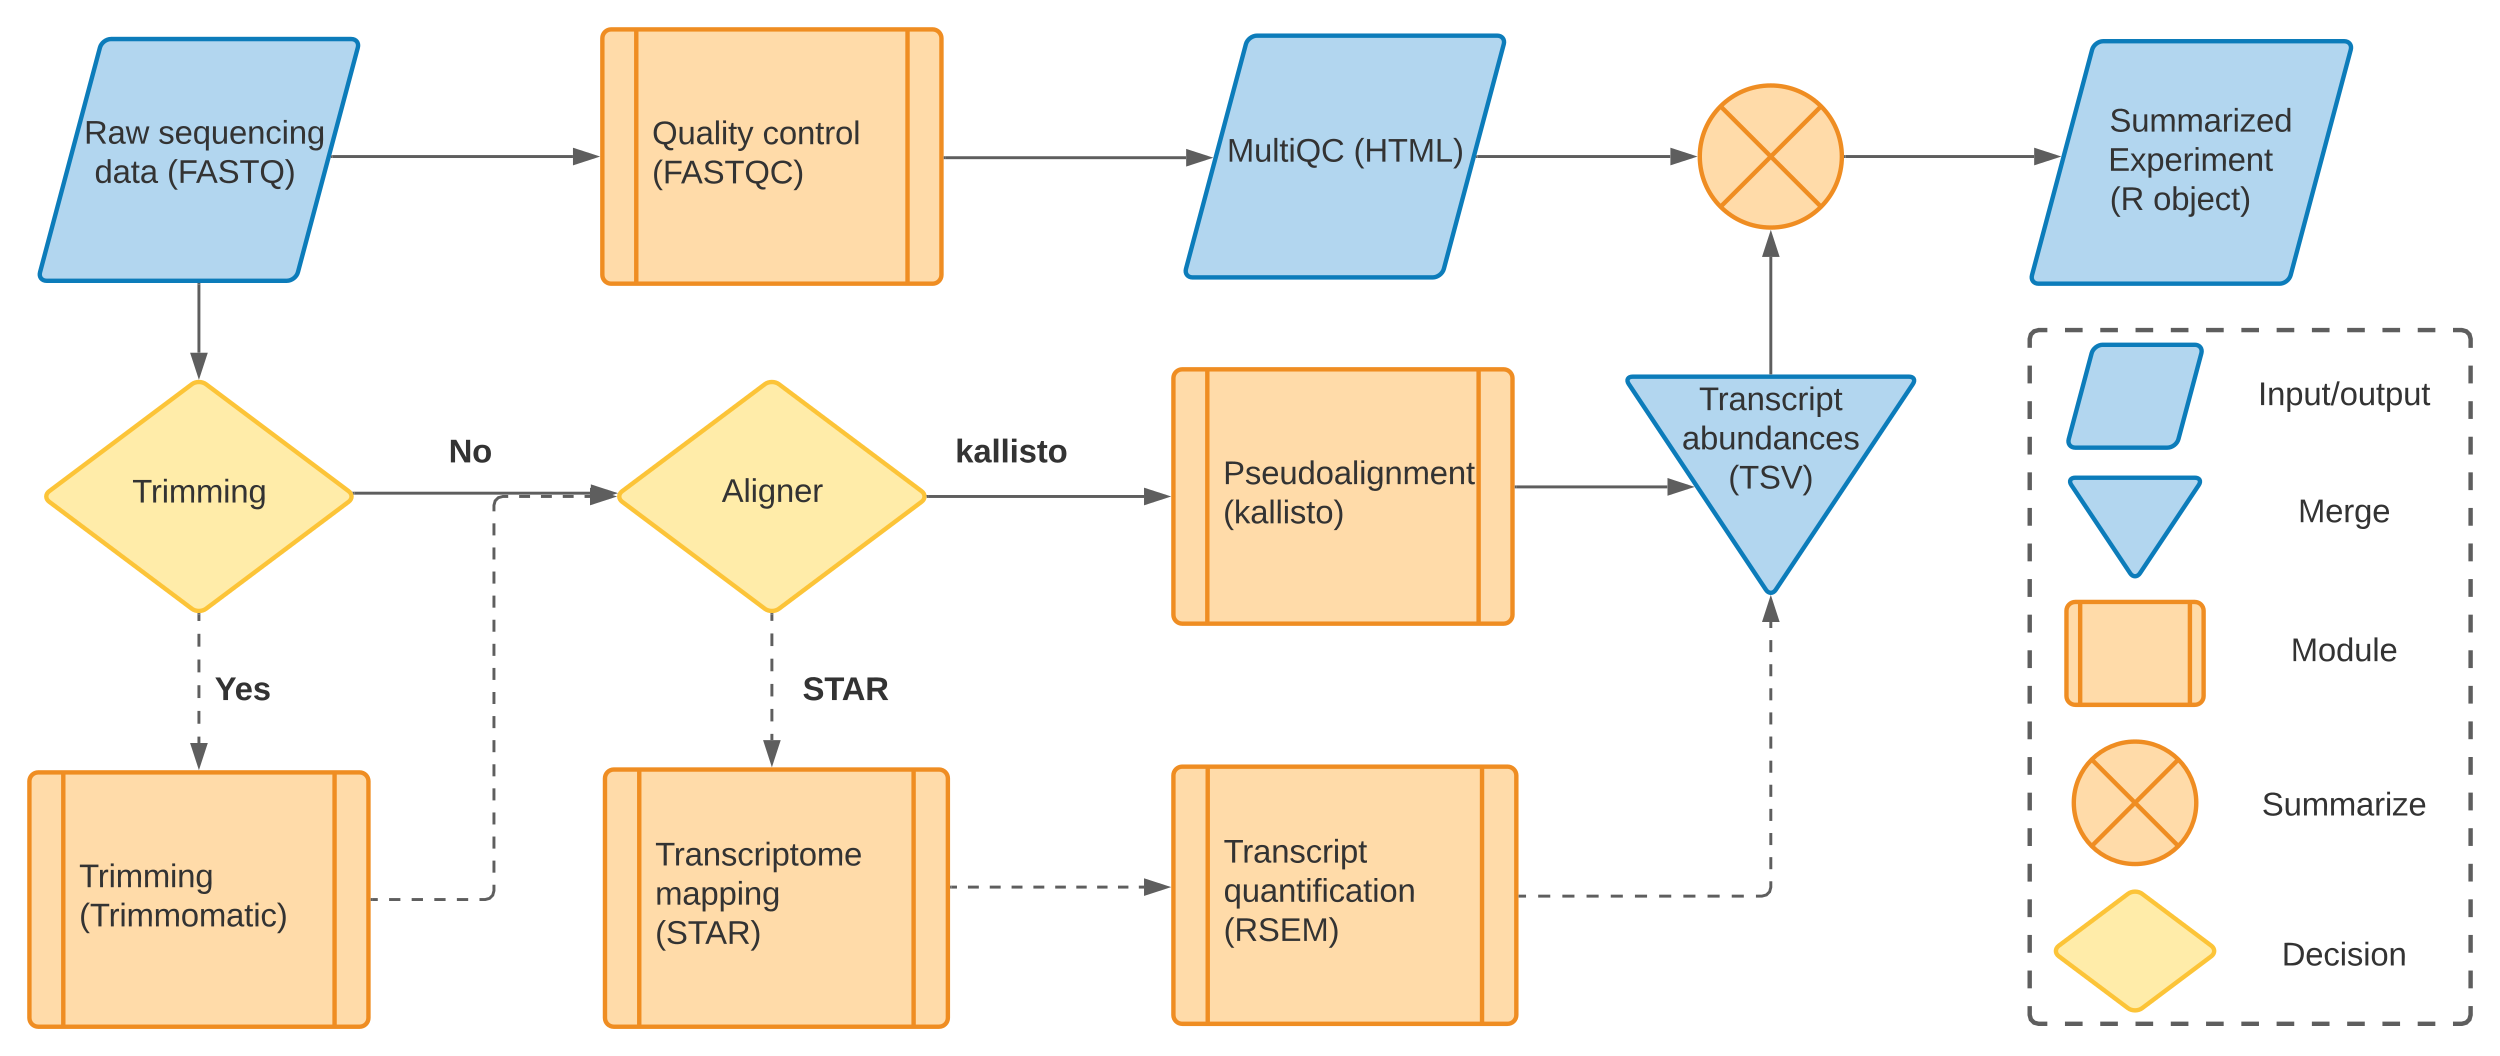 <svg xmlns="http://www.w3.org/2000/svg" xmlns:xlink="http://www.w3.org/1999/xlink" xmlns:lucid="lucid" width="1701.11" height="718.62"><g transform="translate(-58.889 -53.44)" lucid:page-tab-id="0_0"><path d="M126.9 85.8c.86-3.2 4.24-5.8 7.55-5.8h163.47c3.3 0 5.3 2.6 4.45 5.8L261.6 238.7c-.86 3.2-4.24 5.8-7.55 5.8H90.58c-3.3 0-5.3-2.6-4.45-5.8z" stroke="#0c7cba" stroke-width="3" fill="#b2d6ef"/><use xlink:href="#a" transform="matrix(1,0,0,1,89.583,85) translate(26.499 66.215)"/><use xlink:href="#b" transform="matrix(1,0,0,1,89.583,85) translate(76.993 66.215)"/><use xlink:href="#c" transform="matrix(1,0,0,1,89.583,85) translate(33.61 92.882)"/><use xlink:href="#d" transform="matrix(1,0,0,1,89.583,85) translate(82.993 92.882)"/><path d="M189.45 314.87c2.65-2 6.95-2 9.6 0l97.07 72.8c2.65 2 2.65 5.2 0 7.2l-97.07 72.8c-2.65 2-6.95 2-9.6 0l-97.07-72.8c-2.65-2-2.65-5.2 0-7.2z" stroke="#fcc438" stroke-width="3" fill="#ffeca9"/><use xlink:href="#e" transform="matrix(1,0,0,1,92.583,316.271) translate(56.295 79.122)"/><path d="M857.33 310.75c0-3.3 2.7-6 6-6h218.73c3.3 0 6 2.7 6 6V471.8c0 3.3-2.7 6-6 6H863.33c-3.3 0-6-2.7-6-6z" stroke="#ef8d22" stroke-width="3" fill="#ffdba9"/><path d="M880.4 304.75V477.8M1065 304.74V477.8" stroke="#ef8d22" stroke-width="3" fill="none"/><use xlink:href="#f" transform="matrix(1,0,0,1,891.174,309.75) translate(0 73.111)"/><use xlink:href="#g" transform="matrix(1,0,0,1,891.174,309.75) translate(0 99.778)"/><path d="M1167.16 314.74c-1.84-2.75-.64-5 2.67-5h188c3.32 0 4.5 2.25 2.68 5l-93.34 140.02c-1.84 2.75-4.82 2.75-6.65 0z" stroke="#0c7cba" stroke-width="3" fill="#b2d6ef"/><use xlink:href="#h" transform="matrix(1,0,0,1,1168.833,314.75) translate(46.147 17.778)"/><use xlink:href="#i" transform="matrix(1,0,0,1,1168.833,314.75) translate(34.511 44.444)"/><use xlink:href="#j" transform="matrix(1,0,0,1,1168.833,314.75) translate(66.085 71.111)"/><path d="M906.65 83.5c.86-3.2 4.24-5.8 7.55-5.8h163.47c3.3 0 5.3 2.6 4.45 5.8l-40.77 152.9c-.86 3.2-4.24 5.8-7.55 5.8H870.33c-3.3 0-5.3-2.6-4.45-5.8z" stroke="#0c7cba" stroke-width="3" fill="#b2d6ef"/><use xlink:href="#k" transform="matrix(1,0,0,1,869.333,82.696) translate(24.419 80.747)"/><use xlink:href="#l" transform="matrix(1,0,0,1,869.333,82.696) translate(110.591 80.747)"/><path d="M1482.45 87.28c.86-3.2 4.24-5.8 7.55-5.8h164c3.3 0 5.3 2.6 4.45 5.8l-40.9 153.4c-.86 3.2-4.24 5.8-7.55 5.8h-164c-3.3 0-5.3-2.6-4.45-5.8z" stroke="#0c7cba" stroke-width="3" fill="#b2d6ef"/><use xlink:href="#m" transform="matrix(1,0,0,1,1445,86.481) translate(49.283 56.528)"/><use xlink:href="#n" transform="matrix(1,0,0,1,1445,86.481) translate(48.425 83.194)"/><use xlink:href="#o" transform="matrix(1,0,0,1,1445,86.481) translate(49.48 109.861)"/><use xlink:href="#p" transform="matrix(1,0,0,1,1445,86.481) translate(78.986 109.861)"/><path d="M1734 278.04c3.3 0 6 2.7 6 6V744.1c0 3.32-2.7 6-6 6h-288c-3.3 0-6-2.68-6-6V284.04c0-3.3 2.7-6 6-6z" fill="#fff" fill-opacity="0"/><path d="M1740 302.2v12.1m0 12.12v12.1m0 12.1v12.12m0 12.1v12.1m0 12.12v12.1m0 12.1v12.12m0 12.1v12.1m0 12.12v12.1m0 12.1v12.12m0 12.1v12.1m0 12.12v12.1m0 12.1v12.12m0 12.1v12.1m0 12.12v12.1m0 12.12v12.1m0 12.1v12.12m0 12.1v12.1m0 12.12v12.1m0 12.1v6.06l-.82 3.03-2.15 2.15-3.03.82h-6m-12 0h-12m-12 0h-12m-12 0h-12m-12 0h-12m-12 0h-12m-12 0h-12m-12 0h-12m-12 0h-12m-12 0h-12m-12 0h-12m-12 0h-12m-12 0h-6l-3.03-.82-2.15-2.15-.82-3.03v-6.05m0-12.1v-12.1m0-12.12v-12.1m0-12.1V665.4m0-12.1v-12.1m0-12.1v-12.12m0-12.1v-12.1m0-12.12v-12.1m0-12.1v-12.12m0-12.1v-12.1m0-12.12v-12.1m0-12.1V471.7m0-12.1v-12.12m0-12.1v-12.1m0-12.12v-12.1m0-12.1v-12.12m0-12.1v-12.1m0-12.12v-12.1m0-12.1V302.2m0-12.1v-6.06l.82-3.03 2.15-2.14 3.03-.82h6m12 0h12m12 0h12m12 0h12m12 0h12m12 0h12m12 0h12m12 0h12m12 0h12m12 0h12m12 0h12m12 0h12m12 0h6l3.03.82 2.15 2.15.82 3.04v6.06" stroke="#5e5e5e" stroke-width="3" fill="none"/><path d="M1482.12 293.84c.85-3.2 4.23-5.8 7.55-5.8h62.66c3.32 0 5.3 2.6 4.46 5.8l-15.6 58.4c-.84 3.2-4.22 5.8-7.53 5.8H1471c-3.3 0-5.3-2.6-4.45-5.8z" stroke="#0c7cba" stroke-width="3" fill="#b2d6ef"/><path d="M1506.87 661.64c2.65-2 6.95-2 9.6 0l47.06 35.3c2.65 2 2.65 5.2 0 7.2l-47.06 35.3c-2.65 2-6.95 2-9.6 0l-47.07-35.3c-2.65-2-2.65-5.2 0-7.2z" stroke="#fcc438" stroke-width="3" fill="#ffeca9"/><path d="M1465 469.04c0-3.3 2.7-6 6-6h81.33c3.32 0 6 2.7 6 6v58c0 3.32-2.68 6-6 6H1471c-3.3 0-6-2.68-6-6z" stroke="#ef8d22" stroke-width="3" fill="#ffdba9"/><path d="M1474.33 463.04v70m74.67-70v70" stroke="#ef8d22" stroke-width="3" fill="none"/><path d="M1468.33 383.5c-1.84-2.76-.64-5 2.67-5h81.33c3.32 0 4.5 2.24 2.68 5l-40 60c-1.84 2.76-4.82 2.76-6.66 0z" stroke="#0c7cba" stroke-width="3" fill="#b2d6ef"/><path d="M1580 310.63c0-3.32 2.7-6 6-6h135.33c3.32 0 6 2.68 6 6v24.83c0 3.3-2.68 6-6 6H1586c-3.3 0-6-2.7-6-6z" stroke="#000" stroke-opacity="0" stroke-width="3" fill="#fff" fill-opacity="0"/><use xlink:href="#q" transform="matrix(1,0,0,1,1585,309.625) translate(10.358 19.465)"/><path d="M1580 364.5c0-3.3 2.7-6 6-6h135.33c3.32 0 6 2.7 6 6v78c0 3.3-2.68 6-6 6H1586c-3.3 0-6-2.7-6-6z" stroke="#000" stroke-opacity="0" stroke-width="3" fill="#fff" fill-opacity="0"/><use xlink:href="#r" transform="matrix(1,0,0,1,1585,363.5) translate(37.58 45.278)"/><path d="M857.33 581.1c0-3.3 2.7-6 6-6h221.34c3.3 0 6 2.7 6 6v163c0 3.32-2.7 6-6 6H863.33c-3.3 0-6-2.68-6-6z" stroke="#ef8d22" stroke-width="3" fill="#ffdba9"/><path d="M880.67 575.1v175m186.66-175v175" stroke="#ef8d22" stroke-width="3" fill="none"/><use xlink:href="#h" transform="matrix(1,0,0,1,891.5,580.104) translate(0 60.278)"/><use xlink:href="#s" transform="matrix(1,0,0,1,891.5,580.104) translate(0 86.944)"/><use xlink:href="#t" transform="matrix(1,0,0,1,891.5,580.104) translate(0 113.611)"/><path d="M1312.17 159.95c0 26.7-21.64 48.33-48.34 48.33-26.7 0-48.33-21.64-48.33-48.33 0-26.7 21.64-48.34 48.33-48.34 26.7 0 48.34 21.65 48.34 48.35zm-82.52-34.18l68.36 68.36m-68.35 0l68.36-68.36" stroke="#ef8d22" stroke-width="3" fill="#ffdba9"/><path d="M579.32 314.87c2.66-2 6.95-2 9.6 0l97.07 72.8c2.64 2 2.64 5.2 0 7.2l-97.08 72.8c-2.65 2-6.94 2-9.6 0l-97.06-72.8c-2.65-2-2.65-5.2 0-7.2z" stroke="#fcc438" stroke-width="3" fill="#ffeca9"/><use xlink:href="#u" transform="matrix(1,0,0,1,482.458,316.271) translate(67.53 78.715)"/><path d="M470.54 583.06c0-3.3 2.68-6 6-6h221.33c3.3 0 6 2.7 6 6v163c0 3.32-2.7 6-6 6H476.54c-3.32 0-6-2.68-6-6z" stroke="#ef8d22" stroke-width="3" fill="#ffdba9"/><path d="M493.87 577.06v175m186.67-175v175" stroke="#ef8d22" stroke-width="3" fill="none"/><use xlink:href="#v" transform="matrix(1,0,0,1,504.704,582.063) translate(0 60.278)"/><use xlink:href="#w" transform="matrix(1,0,0,1,504.704,582.063) translate(0 86.944)"/><use xlink:href="#x" transform="matrix(1,0,0,1,504.704,582.063) translate(0 113.611)"/><path d="M78.9 585.02c0-3.3 2.68-6 6-6h218.7c3.32 0 6 2.7 6 6v161.04c0 3.32-2.68 6-6 6H84.9c-3.32 0-6-2.68-6-6z" stroke="#ef8d22" stroke-width="3" fill="#ffdba9"/><path d="M101.96 579.02v173.04m184.58-173.04v173.04" stroke="#ef8d22" stroke-width="3" fill="none"/><use xlink:href="#y" transform="matrix(1,0,0,1,112.729,584.021) translate(0 73.111)"/><use xlink:href="#z" transform="matrix(1,0,0,1,112.729,584.021) translate(0 99.778)"/><path d="M468.76 79.44c0-3.3 2.7-6 6-6H693.5c3.3 0 6 2.7 6 6v161.04c0 3.32-2.7 6-6 6H474.75c-3.3 0-6-2.68-6-6z" stroke="#ef8d22" stroke-width="3" fill="#ffdba9"/><path d="M491.84 73.44v173.04M676.4 73.44v173.04" stroke="#ef8d22" stroke-width="3" fill="none"/><use xlink:href="#A" transform="matrix(1,0,0,1,502.604,78.44) translate(0 73.111)"/><use xlink:href="#B" transform="matrix(1,0,0,1,502.604,78.44) translate(75.185 73.111)"/><use xlink:href="#C" transform="matrix(1,0,0,1,502.604,78.44) translate(0 99.778)"/><path d="M194.25 247v46.44" stroke="#5e5e5e" stroke-width="2" fill="none"/><path d="M195.25 247.03h-2V246h2z" fill="#5e5e5e"/><path d="M194.25 308.7l-4.64-14.26h9.3z" stroke="#5e5e5e" stroke-width="2" fill="#5e5e5e"/><path d="M194.25 471.6v4.37m0 8.74v8.75m0 8.75v8.74m0 8.74v8.74m0 8.74v8.75m0 8.75v4.37" stroke="#5e5e5e" stroke-width="2" fill="none"/><path d="M195.25 470.62v1h-2v-1.04z" fill="#5e5e5e"/><path d="M194.25 574.28l-4.64-14.26h9.3z" stroke="#5e5e5e" stroke-width="2" fill="#5e5e5e"/><path d="M300.14 389.02h160.78" stroke="#5e5e5e" stroke-width="2" fill="none"/><path d="M300.17 390.02h-.86l-.18-1.12-.74-.88h1.8z" fill="#5e5e5e"/><path d="M476.2 389.02l-14.28 4.64v-9.27z" stroke="#5e5e5e" stroke-width="2" fill="#5e5e5e"/><path d="M285.15 159.96h163.6" stroke="#5e5e5e" stroke-width="2" fill="none"/><path d="M285.17 160.96h-1.3l.54-2h.77z" fill="#5e5e5e"/><path d="M464.03 159.96l-14.27 4.64v-9.27z" stroke="#5e5e5e" stroke-width="2" fill="#5e5e5e"/><path d="M706.37 657.06h3.7m7.44 0h7.43m7.42 0h7.43m7.42 0h7.42m7.42 0h7.43m7.42 0h7.25m7.1 0h7.08m7.1 0h7.08m7.1 0h7.1m7.08 0h3.55" stroke="#5e5e5e" stroke-width="2" fill="none"/><path d="M706.4 658.06h-1.03v-2h1.03z" fill="#5e5e5e"/><path d="M852.6 657.06l-14.27 4.64v-9.27z" stroke="#5e5e5e" stroke-width="2" fill="#5e5e5e"/><path d="M1093.17 663.2h4.1m8.25 0h8.23m8.23 0h8.24m8.23 0h8.23m8.24 0h8.23m8.23 0h8.24m8.23 0h8.23m8.24 0h8.23m8.23 0h8.24m8.23 0h8.23m8.24 0h4.1l3.04-.83 2.15-2.15.83-3.03v-4.12m0-8.2v-8.2m0-8.2v-8.22m0-8.2v-8.2m0-8.2v-8.22m0-8.2v-8.2m0-8.2v-8.22m0-8.2v-8.2m0-8.22v-8.2m0-8.2v-8.2m0-8.22v-8.2m0-8.2v-4.1" stroke="#5e5e5e" stroke-width="2" fill="none"/><path d="M1093.2 664.2h-1.03v-2h1.02z" fill="#5e5e5e"/><path d="M1263.83 461.4l4.64 14.27h-9.27z" stroke="#5e5e5e" stroke-width="2" fill="#5e5e5e"/><path d="M1090.56 384.75h102.96" stroke="#5e5e5e" stroke-width="2" fill="none"/><path d="M1090.58 385.75h-1.02v-2h1.02z" fill="#5e5e5e"/><path d="M1208.8 384.75l-14.27 4.64v-9.3z" stroke="#5e5e5e" stroke-width="2" fill="#5e5e5e"/><path d="M702 160.75h164" stroke="#5e5e5e" stroke-width="2" fill="none"/><path d="M702 161.75h-1v-2h1z" fill="#5e5e5e"/><path d="M881.26 160.75L867 165.4v-9.28z" stroke="#5e5e5e" stroke-width="2" fill="#5e5e5e"/><path d="M200 511.15c0-3.32 2.7-6 6-6h48c3.3 0 6 2.68 6 6v28c0 3.3-2.7 6-6 6h-48c-3.3 0-6-2.7-6-6z" stroke="#000" stroke-opacity="0" stroke-width="3" fill="#fff" fill-opacity="0"/><use xlink:href="#D" transform="matrix(1,0,0,1,205,510.146) translate(0 19.653)"/><path d="M359.2 349.42c0-3.32 2.67-6 6-6h48c3.3 0 6 2.68 6 6v28c0 3.3-2.7 6-6 6h-48c-3.33 0-6-2.7-6-6z" stroke="#000" stroke-opacity="0" stroke-width="3" fill="#fff" fill-opacity="0"/><use xlink:href="#E" transform="matrix(1,0,0,1,364.188,348.417) translate(0 19.653)"/><path d="M703.87 349.42c0-3.32 2.7-6 6-6h81.33c3.32 0 6 2.68 6 6v28c0 3.3-2.68 6-6 6h-81.33c-3.3 0-6-2.7-6-6z" stroke="#000" stroke-opacity="0" stroke-width="3" fill="#fff" fill-opacity="0"/><use xlink:href="#F" transform="matrix(1,0,0,1,708.871,348.417) translate(0 19.653)"/><path d="M600 511.15c0-3.32 2.7-6 6-6h81.33c3.32 0 6 2.68 6 6v28c0 3.3-2.68 6-6 6H606c-3.3 0-6-2.7-6-6z" stroke="#000" stroke-opacity="0" stroke-width="3" fill="#fff" fill-opacity="0"/><use xlink:href="#G" transform="matrix(1,0,0,1,605,510.146) translate(0 19.653)"/><path d="M584.12 471.6v4.3m0 8.57v8.58m0 8.58v8.58m0 8.6V527.32m0 8.5v8.5m0 8.48v4.26" stroke="#5e5e5e" stroke-width="2" fill="none"/><path d="M585.13 470.62v1h-2v-1.04z" fill="#5e5e5e"/><path d="M584.12 572.33l-4.63-14.27h9.26z" stroke="#5e5e5e" stroke-width="2" fill="#5e5e5e"/><path d="M312.1 665.54h3.85m7.7 0h7.68m7.68 0h7.7m7.7 0h7.68m7.68 0h7.7m7.68 0h3.84l3.03-.82 2.16-2.15.82-3.03v-4.1m0-8.2v-8.2m0-8.18v-8.2m0-8.2v-8.2m0-8.2v-8.18m0-8.2v-8.2m0-8.2v-8.2m0-8.18v-8.2m0-8.2v-8.2m0-8.2v-8.18m0-8.2v-8.2m0-8.2v-8.2m0-8.18v-8.2m0-8.2v-8.2m0-8.2v-8.18m0-8.2v-8.2m0-8.2v-4.1l.82-3.02 2.15-2.15 3.03-.83h3.7m7.43 0h7.43m7.42 0h7.42m7.42 0h7.4m7.43 0h3.72" stroke="#5e5e5e" stroke-width="2" fill="none"/><path d="M312.14 666.54h-1.03v-2h1.04z" fill="#5e5e5e"/><path d="M475.6 391.27l-14.25 4.64v-9.26z" stroke="#5e5e5e" stroke-width="2" fill="#5e5e5e"/><path d="M690.4 391.27h146.93" stroke="#5e5e5e" stroke-width="2" fill="none"/><path d="M690.43 392.27h-1.1l.18-.4-.27-1.6h1.2z" fill="#5e5e5e"/><path d="M852.6 391.27l-14.27 4.64v-9.26z" stroke="#5e5e5e" stroke-width="2" fill="#5e5e5e"/><path d="M1064.3 159.95h131.2" stroke="#5e5e5e" stroke-width="2" fill="none"/><path d="M1064.3 160.95h-1.28l.53-2h.76z" fill="#5e5e5e"/><path d="M1210.76 159.95l-14.26 4.63v-9.27z" stroke="#5e5e5e" stroke-width="2" fill="#5e5e5e"/><path d="M1314.67 159.95h128.35" stroke="#5e5e5e" stroke-width="2" fill="none"/><path d="M1314.7 160.95h-1.08l.05-.97v-1.03h1.02z" fill="#5e5e5e"/><path d="M1458.3 159.95l-14.28 4.63v-9.27z" stroke="#5e5e5e" stroke-width="2" fill="#5e5e5e"/><path d="M1263.83 307.25V228.3" stroke="#5e5e5e" stroke-width="2" fill="none"/><path d="M1264.83 308.25h-2v-1.03h2z" fill="#5e5e5e"/><path d="M1263.83 213.02l4.64 14.26h-9.27z" stroke="#5e5e5e" stroke-width="2" fill="#5e5e5e"/><path d="M1553.33 599.7c0 23.02-18.65 41.67-41.66 41.67-23.02 0-41.67-18.65-41.67-41.66 0-23 18.65-41.66 41.67-41.66 23 0 41.66 18.66 41.66 41.67zm-71.13-29.46l58.93 58.93m-58.93 0l58.93-58.93" stroke="#ef8d22" stroke-width="3" fill="#ffdba9"/><path d="M1580 459.04c0-3.3 2.7-6 6-6h135.33c3.32 0 6 2.7 6 6v78c0 3.32-2.68 6-6 6H1586c-3.3 0-6-2.68-6-6z" stroke="#000" stroke-opacity="0" stroke-width="3" fill="#fff" fill-opacity="0"/><g><use xlink:href="#H" transform="matrix(1,0,0,1,1585,458.042) translate(32.642 45.278)"/></g><path d="M1580 564.04c0-3.3 2.7-6 6-6h135.33c3.32 0 6 2.7 6 6v78c0 3.32-2.68 6-6 6H1586c-3.3 0-6-2.68-6-6z" stroke="#000" stroke-opacity="0" stroke-width="3" fill="#fff" fill-opacity="0"/><g><use xlink:href="#I" transform="matrix(1,0,0,1,1585,563.042) translate(12.951 45.278)"/></g><path d="M1580 666.1c0-3.3 2.7-6 6-6h135.33c3.32 0 6 2.7 6 6v78c0 3.32-2.68 6-6 6H1586c-3.3 0-6-2.68-6-6z" stroke="#000" stroke-opacity="0" stroke-width="3" fill="#fff" fill-opacity="0"/><g><use xlink:href="#J" transform="matrix(1,0,0,1,1585,665.104) translate(26.5 45.278)"/></g><defs><path fill="#333" d="M233-177c-1 41-23 64-60 70L243 0h-38l-65-103H63V0H30v-248c88 3 205-21 203 71zM63-129c60-2 137 13 137-47 0-61-80-42-137-45v92" id="K"/><path fill="#333" d="M141-36C126-15 110 5 73 4 37 3 15-17 15-53c-1-64 63-63 125-63 3-35-9-54-41-54-24 1-41 7-42 31l-33-3c5-37 33-52 76-52 45 0 72 20 72 64v82c-1 20 7 32 28 27v20c-31 9-61-2-59-35zM48-53c0 20 12 33 32 33 41-3 63-29 60-74-43 2-92-5-92 41" id="L"/><path fill="#333" d="M206 0h-36l-40-164L89 0H53L-1-190h32L70-26l43-164h34l41 164 42-164h31" id="M"/><g id="a"><use transform="matrix(0.062,0,0,0.062,0,0)" xlink:href="#K"/><use transform="matrix(0.062,0,0,0.062,15.988,0)" xlink:href="#L"/><use transform="matrix(0.062,0,0,0.062,28.333,0)" xlink:href="#M"/></g><path fill="#333" d="M135-143c-3-34-86-38-87 0 15 53 115 12 119 90S17 21 10-45l28-5c4 36 97 45 98 0-10-56-113-15-118-90-4-57 82-63 122-42 12 7 21 19 24 35" id="N"/><path fill="#333" d="M100-194c63 0 86 42 84 106H49c0 40 14 67 53 68 26 1 43-12 49-29l28 8c-11 28-37 45-77 45C44 4 14-33 15-96c1-61 26-98 85-98zm52 81c6-60-76-77-97-28-3 7-6 17-6 28h103" id="O"/><path fill="#333" d="M145-31C134-9 116 4 85 4 32 4 16-35 15-94c0-59 17-99 70-100 32-1 48 14 60 33 0-11-1-24 2-32h30l-1 268h-32zM93-21c41 0 51-33 51-76s-8-73-50-73c-40 0-46 35-46 75s5 74 45 74" id="P"/><path fill="#333" d="M84 4C-5 8 30-112 23-190h32v120c0 31 7 50 39 49 72-2 45-101 50-169h31l1 190h-30c-1-10 1-25-2-33-11 22-28 36-60 37" id="Q"/><path fill="#333" d="M117-194c89-4 53 116 60 194h-32v-121c0-31-8-49-39-48C34-167 62-67 57 0H25l-1-190h30c1 10-1 24 2 32 11-22 29-35 61-36" id="R"/><path fill="#333" d="M96-169c-40 0-48 33-48 73s9 75 48 75c24 0 41-14 43-38l32 2c-6 37-31 61-74 61-59 0-76-41-82-99-10-93 101-131 147-64 4 7 5 14 7 22l-32 3c-4-21-16-35-41-35" id="S"/><path fill="#333" d="M24-231v-30h32v30H24zM24 0v-190h32V0H24" id="T"/><path fill="#333" d="M177-190C167-65 218 103 67 71c-23-6-38-20-44-43l32-5c15 47 100 32 89-28v-30C133-14 115 1 83 1 29 1 15-40 15-95c0-56 16-97 71-98 29-1 48 16 59 35 1-10 0-23 2-32h30zM94-22c36 0 50-32 50-73 0-42-14-75-50-75-39 0-46 34-46 75s6 73 46 73" id="U"/><g id="b"><use transform="matrix(0.062,0,0,0.062,0,0)" xlink:href="#N"/><use transform="matrix(0.062,0,0,0.062,11.111,0)" xlink:href="#O"/><use transform="matrix(0.062,0,0,0.062,23.457,0)" xlink:href="#P"/><use transform="matrix(0.062,0,0,0.062,35.802,0)" xlink:href="#Q"/><use transform="matrix(0.062,0,0,0.062,48.148,0)" xlink:href="#O"/><use transform="matrix(0.062,0,0,0.062,60.494,0)" xlink:href="#R"/><use transform="matrix(0.062,0,0,0.062,72.84,0)" xlink:href="#S"/><use transform="matrix(0.062,0,0,0.062,83.951,0)" xlink:href="#T"/><use transform="matrix(0.062,0,0,0.062,88.827,0)" xlink:href="#R"/><use transform="matrix(0.062,0,0,0.062,101.173,0)" xlink:href="#U"/></g><path fill="#333" d="M85-194c31 0 48 13 60 33l-1-100h32l1 261h-30c-2-10 0-23-3-31C134-8 116 4 85 4 32 4 16-35 15-94c0-66 23-100 70-100zm9 24c-40 0-46 34-46 75 0 40 6 74 45 74 42 0 51-32 51-76 0-42-9-74-50-73" id="V"/><path fill="#333" d="M59-47c-2 24 18 29 38 22v24C64 9 27 4 27-40v-127H5v-23h24l9-43h21v43h35v23H59v120" id="W"/><g id="c"><use transform="matrix(0.062,0,0,0.062,0,0)" xlink:href="#V"/><use transform="matrix(0.062,0,0,0.062,12.346,0)" xlink:href="#L"/><use transform="matrix(0.062,0,0,0.062,24.691,0)" xlink:href="#W"/><use transform="matrix(0.062,0,0,0.062,30.864,0)" xlink:href="#L"/></g><path fill="#333" d="M87 75C49 33 22-17 22-94c0-76 28-126 65-167h31c-38 41-64 92-64 168S80 34 118 75H87" id="X"/><path fill="#333" d="M63-220v92h138v28H63V0H30v-248h175v28H63" id="Y"/><path fill="#333" d="M205 0l-28-72H64L36 0H1l101-248h38L239 0h-34zm-38-99l-47-123c-12 45-31 82-46 123h93" id="Z"/><path fill="#333" d="M185-189c-5-48-123-54-124 2 14 75 158 14 163 119 3 78-121 87-175 55-17-10-28-26-33-46l33-7c5 56 141 63 141-1 0-78-155-14-162-118-5-82 145-84 179-34 5 7 8 16 11 25" id="aa"/><path fill="#333" d="M127-220V0H93v-220H8v-28h204v28h-85" id="ab"/><path fill="#333" d="M140-251c81 0 123 46 123 126C263-53 228-8 163 1c7 30 30 48 69 40v23c-55 16-95-15-103-61C56-3 17-48 17-125c0-80 42-126 123-126zm0 227c63 0 89-41 89-101s-29-99-89-99c-61 0-89 39-89 99S79-25 140-24" id="ac"/><path fill="#333" d="M33-261c38 41 65 92 65 168S71 34 33 75H2C39 34 66-17 66-93S39-220 2-261h31" id="ad"/><g id="d"><use transform="matrix(0.062,0,0,0.062,0,0)" xlink:href="#X"/><use transform="matrix(0.062,0,0,0.062,7.346,0)" xlink:href="#Y"/><use transform="matrix(0.062,0,0,0.062,19.63,0)" xlink:href="#Z"/><use transform="matrix(0.062,0,0,0.062,34.444,0)" xlink:href="#aa"/><use transform="matrix(0.062,0,0,0.062,49.259,0)" xlink:href="#ab"/><use transform="matrix(0.062,0,0,0.062,62.778,0)" xlink:href="#ac"/><use transform="matrix(0.062,0,0,0.062,80.062,0)" xlink:href="#ad"/></g><path fill="#333" d="M114-163C36-179 61-72 57 0H25l-1-190h30c1 12-1 29 2 39 6-27 23-49 58-41v29" id="ae"/><path fill="#333" d="M210-169c-67 3-38 105-44 169h-31v-121c0-29-5-50-35-48C34-165 62-65 56 0H25l-1-190h30c1 10-1 24 2 32 10-44 99-50 107 0 11-21 27-35 58-36 85-2 47 119 55 194h-31v-121c0-29-5-49-35-48" id="af"/><g id="e"><use transform="matrix(0.062,0,0,0.062,0,0)" xlink:href="#ab"/><use transform="matrix(0.062,0,0,0.062,12.716,0)" xlink:href="#ae"/><use transform="matrix(0.062,0,0,0.062,20.062,0)" xlink:href="#T"/><use transform="matrix(0.062,0,0,0.062,24.938,0)" xlink:href="#af"/><use transform="matrix(0.062,0,0,0.062,43.395,0)" xlink:href="#af"/><use transform="matrix(0.062,0,0,0.062,61.852,0)" xlink:href="#T"/><use transform="matrix(0.062,0,0,0.062,66.728,0)" xlink:href="#R"/><use transform="matrix(0.062,0,0,0.062,79.074,0)" xlink:href="#U"/></g><path fill="#333" d="M30-248c87 1 191-15 191 75 0 78-77 80-158 76V0H30v-248zm33 125c57 0 124 11 124-50 0-59-68-47-124-48v98" id="ag"/><path fill="#333" d="M100-194c62-1 85 37 85 99 1 63-27 99-86 99S16-35 15-95c0-66 28-99 85-99zM99-20c44 1 53-31 53-75 0-43-8-75-51-75s-53 32-53 75 10 74 51 75" id="ah"/><path fill="#333" d="M24 0v-261h32V0H24" id="ai"/><g id="f"><use transform="matrix(0.062,0,0,0.062,0,0)" xlink:href="#ag"/><use transform="matrix(0.062,0,0,0.062,14.815,0)" xlink:href="#N"/><use transform="matrix(0.062,0,0,0.062,25.926,0)" xlink:href="#O"/><use transform="matrix(0.062,0,0,0.062,38.272,0)" xlink:href="#Q"/><use transform="matrix(0.062,0,0,0.062,50.617,0)" xlink:href="#V"/><use transform="matrix(0.062,0,0,0.062,62.963,0)" xlink:href="#ah"/><use transform="matrix(0.062,0,0,0.062,75.309,0)" xlink:href="#L"/><use transform="matrix(0.062,0,0,0.062,87.654,0)" xlink:href="#ai"/><use transform="matrix(0.062,0,0,0.062,92.531,0)" xlink:href="#T"/><use transform="matrix(0.062,0,0,0.062,97.407,0)" xlink:href="#U"/><use transform="matrix(0.062,0,0,0.062,109.753,0)" xlink:href="#R"/><use transform="matrix(0.062,0,0,0.062,122.099,0)" xlink:href="#af"/><use transform="matrix(0.062,0,0,0.062,140.556,0)" xlink:href="#O"/><use transform="matrix(0.062,0,0,0.062,152.901,0)" xlink:href="#R"/><use transform="matrix(0.062,0,0,0.062,165.247,0)" xlink:href="#W"/></g><path fill="#333" d="M143 0L79-87 56-68V0H24v-261h32v163l83-92h37l-77 82L181 0h-38" id="aj"/><g id="g"><use transform="matrix(0.062,0,0,0.062,0,0)" xlink:href="#X"/><use transform="matrix(0.062,0,0,0.062,7.346,0)" xlink:href="#aj"/><use transform="matrix(0.062,0,0,0.062,18.457,0)" xlink:href="#L"/><use transform="matrix(0.062,0,0,0.062,30.802,0)" xlink:href="#ai"/><use transform="matrix(0.062,0,0,0.062,35.679,0)" xlink:href="#ai"/><use transform="matrix(0.062,0,0,0.062,40.556,0)" xlink:href="#T"/><use transform="matrix(0.062,0,0,0.062,45.432,0)" xlink:href="#N"/><use transform="matrix(0.062,0,0,0.062,56.543,0)" xlink:href="#W"/><use transform="matrix(0.062,0,0,0.062,62.716,0)" xlink:href="#ah"/><use transform="matrix(0.062,0,0,0.062,75.062,0)" xlink:href="#ad"/></g><path fill="#333" d="M115-194c55 1 70 41 70 98S169 2 115 4C84 4 66-9 55-30l1 105H24l-1-265h31l2 30c10-21 28-34 59-34zm-8 174c40 0 45-34 45-75s-6-73-45-74c-42 0-51 32-51 76 0 43 10 73 51 73" id="ak"/><g id="h"><use transform="matrix(0.062,0,0,0.062,0,0)" xlink:href="#ab"/><use transform="matrix(0.062,0,0,0.062,12.716,0)" xlink:href="#ae"/><use transform="matrix(0.062,0,0,0.062,20.062,0)" xlink:href="#L"/><use transform="matrix(0.062,0,0,0.062,32.407,0)" xlink:href="#R"/><use transform="matrix(0.062,0,0,0.062,44.753,0)" xlink:href="#N"/><use transform="matrix(0.062,0,0,0.062,55.864,0)" xlink:href="#S"/><use transform="matrix(0.062,0,0,0.062,66.975,0)" xlink:href="#ae"/><use transform="matrix(0.062,0,0,0.062,74.321,0)" xlink:href="#T"/><use transform="matrix(0.062,0,0,0.062,79.198,0)" xlink:href="#ak"/><use transform="matrix(0.062,0,0,0.062,91.543,0)" xlink:href="#W"/></g><path fill="#333" d="M115-194c53 0 69 39 70 98 0 66-23 100-70 100C84 3 66-7 56-30L54 0H23l1-261h32v101c10-23 28-34 59-34zm-8 174c40 0 45-34 45-75 0-40-5-75-45-74-42 0-51 32-51 76 0 43 10 73 51 73" id="al"/><g id="i"><use transform="matrix(0.062,0,0,0.062,0,0)" xlink:href="#L"/><use transform="matrix(0.062,0,0,0.062,12.346,0)" xlink:href="#al"/><use transform="matrix(0.062,0,0,0.062,24.691,0)" xlink:href="#Q"/><use transform="matrix(0.062,0,0,0.062,37.037,0)" xlink:href="#R"/><use transform="matrix(0.062,0,0,0.062,49.383,0)" xlink:href="#V"/><use transform="matrix(0.062,0,0,0.062,61.728,0)" xlink:href="#L"/><use transform="matrix(0.062,0,0,0.062,74.074,0)" xlink:href="#R"/><use transform="matrix(0.062,0,0,0.062,86.42,0)" xlink:href="#S"/><use transform="matrix(0.062,0,0,0.062,97.531,0)" xlink:href="#O"/><use transform="matrix(0.062,0,0,0.062,109.877,0)" xlink:href="#N"/></g><path fill="#333" d="M137 0h-34L2-248h35l83 218 83-218h36" id="am"/><g id="j"><use transform="matrix(0.062,0,0,0.062,0,0)" xlink:href="#X"/><use transform="matrix(0.062,0,0,0.062,7.346,0)" xlink:href="#ab"/><use transform="matrix(0.062,0,0,0.062,20.864,0)" xlink:href="#aa"/><use transform="matrix(0.062,0,0,0.062,35.679,0)" xlink:href="#am"/><use transform="matrix(0.062,0,0,0.062,50.494,0)" xlink:href="#ad"/></g><path fill="#333" d="M240 0l2-218c-23 76-54 145-80 218h-23L58-218 59 0H30v-248h44l77 211c21-75 51-140 76-211h43V0h-30" id="an"/><path fill="#333" d="M212-179c-10-28-35-45-73-45-59 0-87 40-87 99 0 60 29 101 89 101 43 0 62-24 78-52l27 14C228-24 195 4 139 4 59 4 22-46 18-125c-6-104 99-153 187-111 19 9 31 26 39 46" id="ao"/><g id="k"><use transform="matrix(0.062,0,0,0.062,0,0)" xlink:href="#an"/><use transform="matrix(0.062,0,0,0.062,18.457,0)" xlink:href="#Q"/><use transform="matrix(0.062,0,0,0.062,30.802,0)" xlink:href="#ai"/><use transform="matrix(0.062,0,0,0.062,35.679,0)" xlink:href="#W"/><use transform="matrix(0.062,0,0,0.062,41.852,0)" xlink:href="#T"/><use transform="matrix(0.062,0,0,0.062,46.728,0)" xlink:href="#ac"/><use transform="matrix(0.062,0,0,0.062,64.012,0)" xlink:href="#ao"/></g><path fill="#333" d="M197 0v-115H63V0H30v-248h33v105h134v-105h34V0h-34" id="ap"/><path fill="#333" d="M30 0v-248h33v221h125V0H30" id="aq"/><g id="l"><use transform="matrix(0.062,0,0,0.062,0,0)" xlink:href="#X"/><use transform="matrix(0.062,0,0,0.062,7.346,0)" xlink:href="#ap"/><use transform="matrix(0.062,0,0,0.062,23.333,0)" xlink:href="#ab"/><use transform="matrix(0.062,0,0,0.062,36.852,0)" xlink:href="#an"/><use transform="matrix(0.062,0,0,0.062,55.309,0)" xlink:href="#aq"/><use transform="matrix(0.062,0,0,0.062,67.654,0)" xlink:href="#ad"/></g><path fill="#333" d="M9 0v-24l116-142H16v-24h144v24L44-24h123V0H9" id="ar"/><g id="m"><use transform="matrix(0.062,0,0,0.062,0,0)" xlink:href="#aa"/><use transform="matrix(0.062,0,0,0.062,14.815,0)" xlink:href="#Q"/><use transform="matrix(0.062,0,0,0.062,27.16,0)" xlink:href="#af"/><use transform="matrix(0.062,0,0,0.062,45.617,0)" xlink:href="#af"/><use transform="matrix(0.062,0,0,0.062,64.074,0)" xlink:href="#L"/><use transform="matrix(0.062,0,0,0.062,76.42,0)" xlink:href="#ae"/><use transform="matrix(0.062,0,0,0.062,83.765,0)" xlink:href="#T"/><use transform="matrix(0.062,0,0,0.062,88.642,0)" xlink:href="#ar"/><use transform="matrix(0.062,0,0,0.062,99.753,0)" xlink:href="#O"/><use transform="matrix(0.062,0,0,0.062,112.099,0)" xlink:href="#V"/></g><path fill="#333" d="M30 0v-248h187v28H63v79h144v27H63v87h162V0H30" id="as"/><path fill="#333" d="M141 0L90-78 38 0H4l68-98-65-92h35l48 74 47-74h35l-64 92 68 98h-35" id="at"/><g id="n"><use transform="matrix(0.062,0,0,0.062,0,0)" xlink:href="#as"/><use transform="matrix(0.062,0,0,0.062,14.815,0)" xlink:href="#at"/><use transform="matrix(0.062,0,0,0.062,25.926,0)" xlink:href="#ak"/><use transform="matrix(0.062,0,0,0.062,38.272,0)" xlink:href="#O"/><use transform="matrix(0.062,0,0,0.062,50.617,0)" xlink:href="#ae"/><use transform="matrix(0.062,0,0,0.062,57.963,0)" xlink:href="#T"/><use transform="matrix(0.062,0,0,0.062,62.84,0)" xlink:href="#af"/><use transform="matrix(0.062,0,0,0.062,81.296,0)" xlink:href="#O"/><use transform="matrix(0.062,0,0,0.062,93.642,0)" xlink:href="#R"/><use transform="matrix(0.062,0,0,0.062,105.988,0)" xlink:href="#W"/></g><g id="o"><use transform="matrix(0.062,0,0,0.062,0,0)" xlink:href="#X"/><use transform="matrix(0.062,0,0,0.062,7.346,0)" xlink:href="#K"/></g><path fill="#333" d="M24-231v-30h32v30H24zM-9 49c24 4 33-6 33-30v-209h32V24c2 40-23 58-65 49V49" id="au"/><g id="p"><use transform="matrix(0.062,0,0,0.062,0,0)" xlink:href="#ah"/><use transform="matrix(0.062,0,0,0.062,12.346,0)" xlink:href="#al"/><use transform="matrix(0.062,0,0,0.062,24.691,0)" xlink:href="#au"/><use transform="matrix(0.062,0,0,0.062,29.568,0)" xlink:href="#O"/><use transform="matrix(0.062,0,0,0.062,41.914,0)" xlink:href="#S"/><use transform="matrix(0.062,0,0,0.062,53.025,0)" xlink:href="#W"/><use transform="matrix(0.062,0,0,0.062,59.198,0)" xlink:href="#ad"/></g><path fill="#333" d="M33 0v-248h34V0H33" id="av"/><path fill="#333" d="M0 4l72-265h28L28 4H0" id="aw"/><g id="q"><use transform="matrix(0.062,0,0,0.062,0,0)" xlink:href="#av"/><use transform="matrix(0.062,0,0,0.062,6.173,0)" xlink:href="#R"/><use transform="matrix(0.062,0,0,0.062,18.519,0)" xlink:href="#ak"/><use transform="matrix(0.062,0,0,0.062,30.864,0)" xlink:href="#Q"/><use transform="matrix(0.062,0,0,0.062,43.21,0)" xlink:href="#W"/><use transform="matrix(0.062,0,0,0.062,49.383,0)" xlink:href="#aw"/><use transform="matrix(0.062,0,0,0.062,55.556,0)" xlink:href="#ah"/><use transform="matrix(0.062,0,0,0.062,67.901,0)" xlink:href="#Q"/><use transform="matrix(0.062,0,0,0.062,80.247,0)" xlink:href="#W"/><use transform="matrix(0.062,0,0,0.062,86.42,0)" xlink:href="#ak"/><use transform="matrix(0.062,0,0,0.062,98.765,0)" xlink:href="#Q"/><use transform="matrix(0.062,0,0,0.062,111.111,0)" xlink:href="#W"/></g><g id="r"><use transform="matrix(0.062,0,0,0.062,0,0)" xlink:href="#an"/><use transform="matrix(0.062,0,0,0.062,18.457,0)" xlink:href="#O"/><use transform="matrix(0.062,0,0,0.062,30.802,0)" xlink:href="#ae"/><use transform="matrix(0.062,0,0,0.062,38.148,0)" xlink:href="#U"/><use transform="matrix(0.062,0,0,0.062,50.494,0)" xlink:href="#O"/></g><path fill="#333" d="M101-234c-31-9-42 10-38 44h38v23H63V0H32v-167H5v-23h27c-7-52 17-82 69-68v24" id="ax"/><g id="s"><use transform="matrix(0.062,0,0,0.062,0,0)" xlink:href="#P"/><use transform="matrix(0.062,0,0,0.062,12.346,0)" xlink:href="#Q"/><use transform="matrix(0.062,0,0,0.062,24.691,0)" xlink:href="#L"/><use transform="matrix(0.062,0,0,0.062,37.037,0)" xlink:href="#R"/><use transform="matrix(0.062,0,0,0.062,49.383,0)" xlink:href="#W"/><use transform="matrix(0.062,0,0,0.062,55.556,0)" xlink:href="#T"/><use transform="matrix(0.062,0,0,0.062,60.432,0)" xlink:href="#ax"/><use transform="matrix(0.062,0,0,0.062,66.605,0)" xlink:href="#T"/><use transform="matrix(0.062,0,0,0.062,71.481,0)" xlink:href="#S"/><use transform="matrix(0.062,0,0,0.062,82.593,0)" xlink:href="#L"/><use transform="matrix(0.062,0,0,0.062,94.938,0)" xlink:href="#W"/><use transform="matrix(0.062,0,0,0.062,101.111,0)" xlink:href="#T"/><use transform="matrix(0.062,0,0,0.062,105.988,0)" xlink:href="#ah"/><use transform="matrix(0.062,0,0,0.062,118.333,0)" xlink:href="#R"/></g><g id="t"><use transform="matrix(0.062,0,0,0.062,0,0)" xlink:href="#X"/><use transform="matrix(0.062,0,0,0.062,7.346,0)" xlink:href="#K"/><use transform="matrix(0.062,0,0,0.062,23.333,0)" xlink:href="#aa"/><use transform="matrix(0.062,0,0,0.062,38.148,0)" xlink:href="#as"/><use transform="matrix(0.062,0,0,0.062,52.963,0)" xlink:href="#an"/><use transform="matrix(0.062,0,0,0.062,71.42,0)" xlink:href="#ad"/></g><g id="u"><use transform="matrix(0.062,0,0,0.062,0,0)" xlink:href="#Z"/><use transform="matrix(0.062,0,0,0.062,14.815,0)" xlink:href="#ai"/><use transform="matrix(0.062,0,0,0.062,19.691,0)" xlink:href="#T"/><use transform="matrix(0.062,0,0,0.062,24.568,0)" xlink:href="#U"/><use transform="matrix(0.062,0,0,0.062,36.914,0)" xlink:href="#R"/><use transform="matrix(0.062,0,0,0.062,49.259,0)" xlink:href="#O"/><use transform="matrix(0.062,0,0,0.062,61.605,0)" xlink:href="#ae"/></g><g id="v"><use transform="matrix(0.062,0,0,0.062,0,0)" xlink:href="#ab"/><use transform="matrix(0.062,0,0,0.062,12.716,0)" xlink:href="#ae"/><use transform="matrix(0.062,0,0,0.062,20.062,0)" xlink:href="#L"/><use transform="matrix(0.062,0,0,0.062,32.407,0)" xlink:href="#R"/><use transform="matrix(0.062,0,0,0.062,44.753,0)" xlink:href="#N"/><use transform="matrix(0.062,0,0,0.062,55.864,0)" xlink:href="#S"/><use transform="matrix(0.062,0,0,0.062,66.975,0)" xlink:href="#ae"/><use transform="matrix(0.062,0,0,0.062,74.321,0)" xlink:href="#T"/><use transform="matrix(0.062,0,0,0.062,79.198,0)" xlink:href="#ak"/><use transform="matrix(0.062,0,0,0.062,91.543,0)" xlink:href="#W"/><use transform="matrix(0.062,0,0,0.062,97.716,0)" xlink:href="#ah"/><use transform="matrix(0.062,0,0,0.062,110.062,0)" xlink:href="#af"/><use transform="matrix(0.062,0,0,0.062,128.519,0)" xlink:href="#O"/></g><g id="w"><use transform="matrix(0.062,0,0,0.062,0,0)" xlink:href="#af"/><use transform="matrix(0.062,0,0,0.062,18.457,0)" xlink:href="#L"/><use transform="matrix(0.062,0,0,0.062,30.802,0)" xlink:href="#ak"/><use transform="matrix(0.062,0,0,0.062,43.148,0)" xlink:href="#ak"/><use transform="matrix(0.062,0,0,0.062,55.494,0)" xlink:href="#T"/><use transform="matrix(0.062,0,0,0.062,60.37,0)" xlink:href="#R"/><use transform="matrix(0.062,0,0,0.062,72.716,0)" xlink:href="#U"/></g><g id="x"><use transform="matrix(0.062,0,0,0.062,0,0)" xlink:href="#X"/><use transform="matrix(0.062,0,0,0.062,7.346,0)" xlink:href="#aa"/><use transform="matrix(0.062,0,0,0.062,22.16,0)" xlink:href="#ab"/><use transform="matrix(0.062,0,0,0.062,34.012,0)" xlink:href="#Z"/><use transform="matrix(0.062,0,0,0.062,48.827,0)" xlink:href="#K"/><use transform="matrix(0.062,0,0,0.062,64.815,0)" xlink:href="#ad"/></g><g id="y"><use transform="matrix(0.062,0,0,0.062,0,0)" xlink:href="#ab"/><use transform="matrix(0.062,0,0,0.062,12.716,0)" xlink:href="#ae"/><use transform="matrix(0.062,0,0,0.062,20.062,0)" xlink:href="#T"/><use transform="matrix(0.062,0,0,0.062,24.938,0)" xlink:href="#af"/><use transform="matrix(0.062,0,0,0.062,43.395,0)" xlink:href="#af"/><use transform="matrix(0.062,0,0,0.062,61.852,0)" xlink:href="#T"/><use transform="matrix(0.062,0,0,0.062,66.728,0)" xlink:href="#R"/><use transform="matrix(0.062,0,0,0.062,79.074,0)" xlink:href="#U"/></g><g id="z"><use transform="matrix(0.062,0,0,0.062,0,0)" xlink:href="#X"/><use transform="matrix(0.062,0,0,0.062,7.346,0)" xlink:href="#ab"/><use transform="matrix(0.062,0,0,0.062,20.062,0)" xlink:href="#ae"/><use transform="matrix(0.062,0,0,0.062,27.407,0)" xlink:href="#T"/><use transform="matrix(0.062,0,0,0.062,32.284,0)" xlink:href="#af"/><use transform="matrix(0.062,0,0,0.062,50.741,0)" xlink:href="#af"/><use transform="matrix(0.062,0,0,0.062,69.198,0)" xlink:href="#ah"/><use transform="matrix(0.062,0,0,0.062,81.543,0)" xlink:href="#af"/><use transform="matrix(0.062,0,0,0.062,100,0)" xlink:href="#L"/><use transform="matrix(0.062,0,0,0.062,112.346,0)" xlink:href="#W"/><use transform="matrix(0.062,0,0,0.062,118.519,0)" xlink:href="#T"/><use transform="matrix(0.062,0,0,0.062,123.395,0)" xlink:href="#S"/><use transform="matrix(0.062,0,0,0.062,134.506,0)" xlink:href="#ad"/></g><path fill="#333" d="M179-190L93 31C79 59 56 82 12 73V49c39 6 53-20 64-50L1-190h34L92-34l54-156h33" id="ay"/><g id="A"><use transform="matrix(0.062,0,0,0.062,0,0)" xlink:href="#ac"/><use transform="matrix(0.062,0,0,0.062,17.284,0)" xlink:href="#Q"/><use transform="matrix(0.062,0,0,0.062,29.63,0)" xlink:href="#L"/><use transform="matrix(0.062,0,0,0.062,41.975,0)" xlink:href="#ai"/><use transform="matrix(0.062,0,0,0.062,46.852,0)" xlink:href="#T"/><use transform="matrix(0.062,0,0,0.062,51.728,0)" xlink:href="#W"/><use transform="matrix(0.062,0,0,0.062,57.901,0)" xlink:href="#ay"/></g><g id="B"><use transform="matrix(0.062,0,0,0.062,0,0)" xlink:href="#S"/><use transform="matrix(0.062,0,0,0.062,11.111,0)" xlink:href="#ah"/><use transform="matrix(0.062,0,0,0.062,23.457,0)" xlink:href="#R"/><use transform="matrix(0.062,0,0,0.062,35.802,0)" xlink:href="#W"/><use transform="matrix(0.062,0,0,0.062,41.975,0)" xlink:href="#ae"/><use transform="matrix(0.062,0,0,0.062,49.321,0)" xlink:href="#ah"/><use transform="matrix(0.062,0,0,0.062,61.667,0)" xlink:href="#ai"/></g><g id="C"><use transform="matrix(0.062,0,0,0.062,0,0)" xlink:href="#X"/><use transform="matrix(0.062,0,0,0.062,7.346,0)" xlink:href="#Y"/><use transform="matrix(0.062,0,0,0.062,19.63,0)" xlink:href="#Z"/><use transform="matrix(0.062,0,0,0.062,34.444,0)" xlink:href="#aa"/><use transform="matrix(0.062,0,0,0.062,49.259,0)" xlink:href="#ab"/><use transform="matrix(0.062,0,0,0.062,62.778,0)" xlink:href="#ac"/><use transform="matrix(0.062,0,0,0.062,80.062,0)" xlink:href="#ao"/><use transform="matrix(0.062,0,0,0.062,96.049,0)" xlink:href="#ad"/></g><path fill="#333" d="M146-102V0H94v-102L6-248h54l60 105 60-105h54" id="az"/><path fill="#333" d="M185-48c-13 30-37 53-82 52C43 2 14-33 14-96s30-98 90-98c62 0 83 45 84 108H66c0 31 8 55 39 56 18 0 30-7 34-22zm-45-69c5-46-57-63-70-21-2 6-4 13-4 21h74" id="aA"/><path fill="#333" d="M137-138c1-29-70-34-71-4 15 46 118 7 119 86 1 83-164 76-172 9l43-7c4 19 20 25 44 25 33 8 57-30 24-41C81-84 22-81 20-136c-2-80 154-74 161-7" id="aB"/><g id="D"><use transform="matrix(0.062,0,0,0.062,0,0)" xlink:href="#az"/><use transform="matrix(0.062,0,0,0.062,13.58,0)" xlink:href="#aA"/><use transform="matrix(0.062,0,0,0.062,25.926,0)" xlink:href="#aB"/></g><path fill="#333" d="M175 0L67-191c6 58 2 128 3 191H24v-248h59L193-55c-6-58-2-129-3-193h46V0h-61" id="aC"/><path fill="#333" d="M110-194c64 0 96 36 96 99 0 64-35 99-97 99-61 0-95-36-95-99 0-62 34-99 96-99zm-1 164c35 0 45-28 45-65 0-40-10-65-43-65-34 0-45 26-45 65 0 36 10 65 43 65" id="aD"/><g id="E"><use transform="matrix(0.062,0,0,0.062,0,0)" xlink:href="#aC"/><use transform="matrix(0.062,0,0,0.062,15.988,0)" xlink:href="#aD"/></g><path fill="#333" d="M147 0L96-86 75-71V0H25v-261h50v150l67-79h53l-66 74L201 0h-54" id="aE"/><path fill="#333" d="M133-34C117-15 103 5 69 4 32 3 11-16 11-54c-1-60 55-63 116-61 1-26-3-47-28-47-18 1-26 9-28 27l-52-2c7-38 36-58 82-57s74 22 75 68l1 82c-1 14 12 18 25 15v27c-30 8-71 5-69-32zm-48 3c29 0 43-24 42-57-32 0-66-3-65 30 0 17 8 27 23 27" id="aF"/><path fill="#333" d="M25 0v-261h50V0H25" id="aG"/><path fill="#333" d="M25-224v-37h50v37H25zM25 0v-190h50V0H25" id="aH"/><path fill="#333" d="M115-3C79 11 28 4 28-45v-112H4v-33h27l15-45h31v45h36v33H77v99c-1 23 16 31 38 25v30" id="aI"/><g id="F"><use transform="matrix(0.062,0,0,0.062,0,0)" xlink:href="#aE"/><use transform="matrix(0.062,0,0,0.062,12.346,0)" xlink:href="#aF"/><use transform="matrix(0.062,0,0,0.062,24.691,0)" xlink:href="#aG"/><use transform="matrix(0.062,0,0,0.062,30.864,0)" xlink:href="#aG"/><use transform="matrix(0.062,0,0,0.062,37.037,0)" xlink:href="#aH"/><use transform="matrix(0.062,0,0,0.062,43.21,0)" xlink:href="#aB"/><use transform="matrix(0.062,0,0,0.062,55.556,0)" xlink:href="#aI"/><use transform="matrix(0.062,0,0,0.062,62.901,0)" xlink:href="#aD"/></g><path fill="#333" d="M169-182c-1-43-94-46-97-3 18 66 151 10 154 114 3 95-165 93-204 36-6-8-10-19-12-30l50-8c3 46 112 56 116 5-17-69-150-10-154-114-4-87 153-88 188-35 5 8 8 18 10 28" id="aJ"/><path fill="#333" d="M136-208V0H84v-208H4v-40h212v40h-80" id="aK"/><path fill="#333" d="M199 0l-22-63H83L61 0H9l90-248h61L250 0h-51zm-33-102l-36-108c-10 38-24 72-36 108h72" id="aL"/><path fill="#333" d="M240-174c0 40-23 61-54 70L253 0h-59l-57-94H76V0H24v-248c93 4 217-23 216 74zM76-134c48-2 112 12 112-38 0-48-66-32-112-35v73" id="aM"/><g id="G"><use transform="matrix(0.062,0,0,0.062,0,0)" xlink:href="#aJ"/><use transform="matrix(0.062,0,0,0.062,14.815,0)" xlink:href="#aK"/><use transform="matrix(0.062,0,0,0.062,26.667,0)" xlink:href="#aL"/><use transform="matrix(0.062,0,0,0.062,42.654,0)" xlink:href="#aM"/></g><g id="H"><use transform="matrix(0.062,0,0,0.062,0,0)" xlink:href="#an"/><use transform="matrix(0.062,0,0,0.062,18.457,0)" xlink:href="#ah"/><use transform="matrix(0.062,0,0,0.062,30.802,0)" xlink:href="#V"/><use transform="matrix(0.062,0,0,0.062,43.148,0)" xlink:href="#Q"/><use transform="matrix(0.062,0,0,0.062,55.494,0)" xlink:href="#ai"/><use transform="matrix(0.062,0,0,0.062,60.37,0)" xlink:href="#O"/></g><g id="I"><use transform="matrix(0.062,0,0,0.062,0,0)" xlink:href="#aa"/><use transform="matrix(0.062,0,0,0.062,14.815,0)" xlink:href="#Q"/><use transform="matrix(0.062,0,0,0.062,27.16,0)" xlink:href="#af"/><use transform="matrix(0.062,0,0,0.062,45.617,0)" xlink:href="#af"/><use transform="matrix(0.062,0,0,0.062,64.074,0)" xlink:href="#L"/><use transform="matrix(0.062,0,0,0.062,76.42,0)" xlink:href="#ae"/><use transform="matrix(0.062,0,0,0.062,83.765,0)" xlink:href="#T"/><use transform="matrix(0.062,0,0,0.062,88.642,0)" xlink:href="#ar"/><use transform="matrix(0.062,0,0,0.062,99.753,0)" xlink:href="#O"/></g><path fill="#333" d="M30-248c118-7 216 8 213 122C240-48 200 0 122 0H30v-248zM63-27c89 8 146-16 146-99s-60-101-146-95v194" id="aN"/><g id="J"><use transform="matrix(0.062,0,0,0.062,0,0)" xlink:href="#aN"/><use transform="matrix(0.062,0,0,0.062,15.988,0)" xlink:href="#O"/><use transform="matrix(0.062,0,0,0.062,28.333,0)" xlink:href="#S"/><use transform="matrix(0.062,0,0,0.062,39.444,0)" xlink:href="#T"/><use transform="matrix(0.062,0,0,0.062,44.321,0)" xlink:href="#N"/><use transform="matrix(0.062,0,0,0.062,55.432,0)" xlink:href="#T"/><use transform="matrix(0.062,0,0,0.062,60.309,0)" xlink:href="#ah"/><use transform="matrix(0.062,0,0,0.062,72.654,0)" xlink:href="#R"/></g></defs></g></svg>